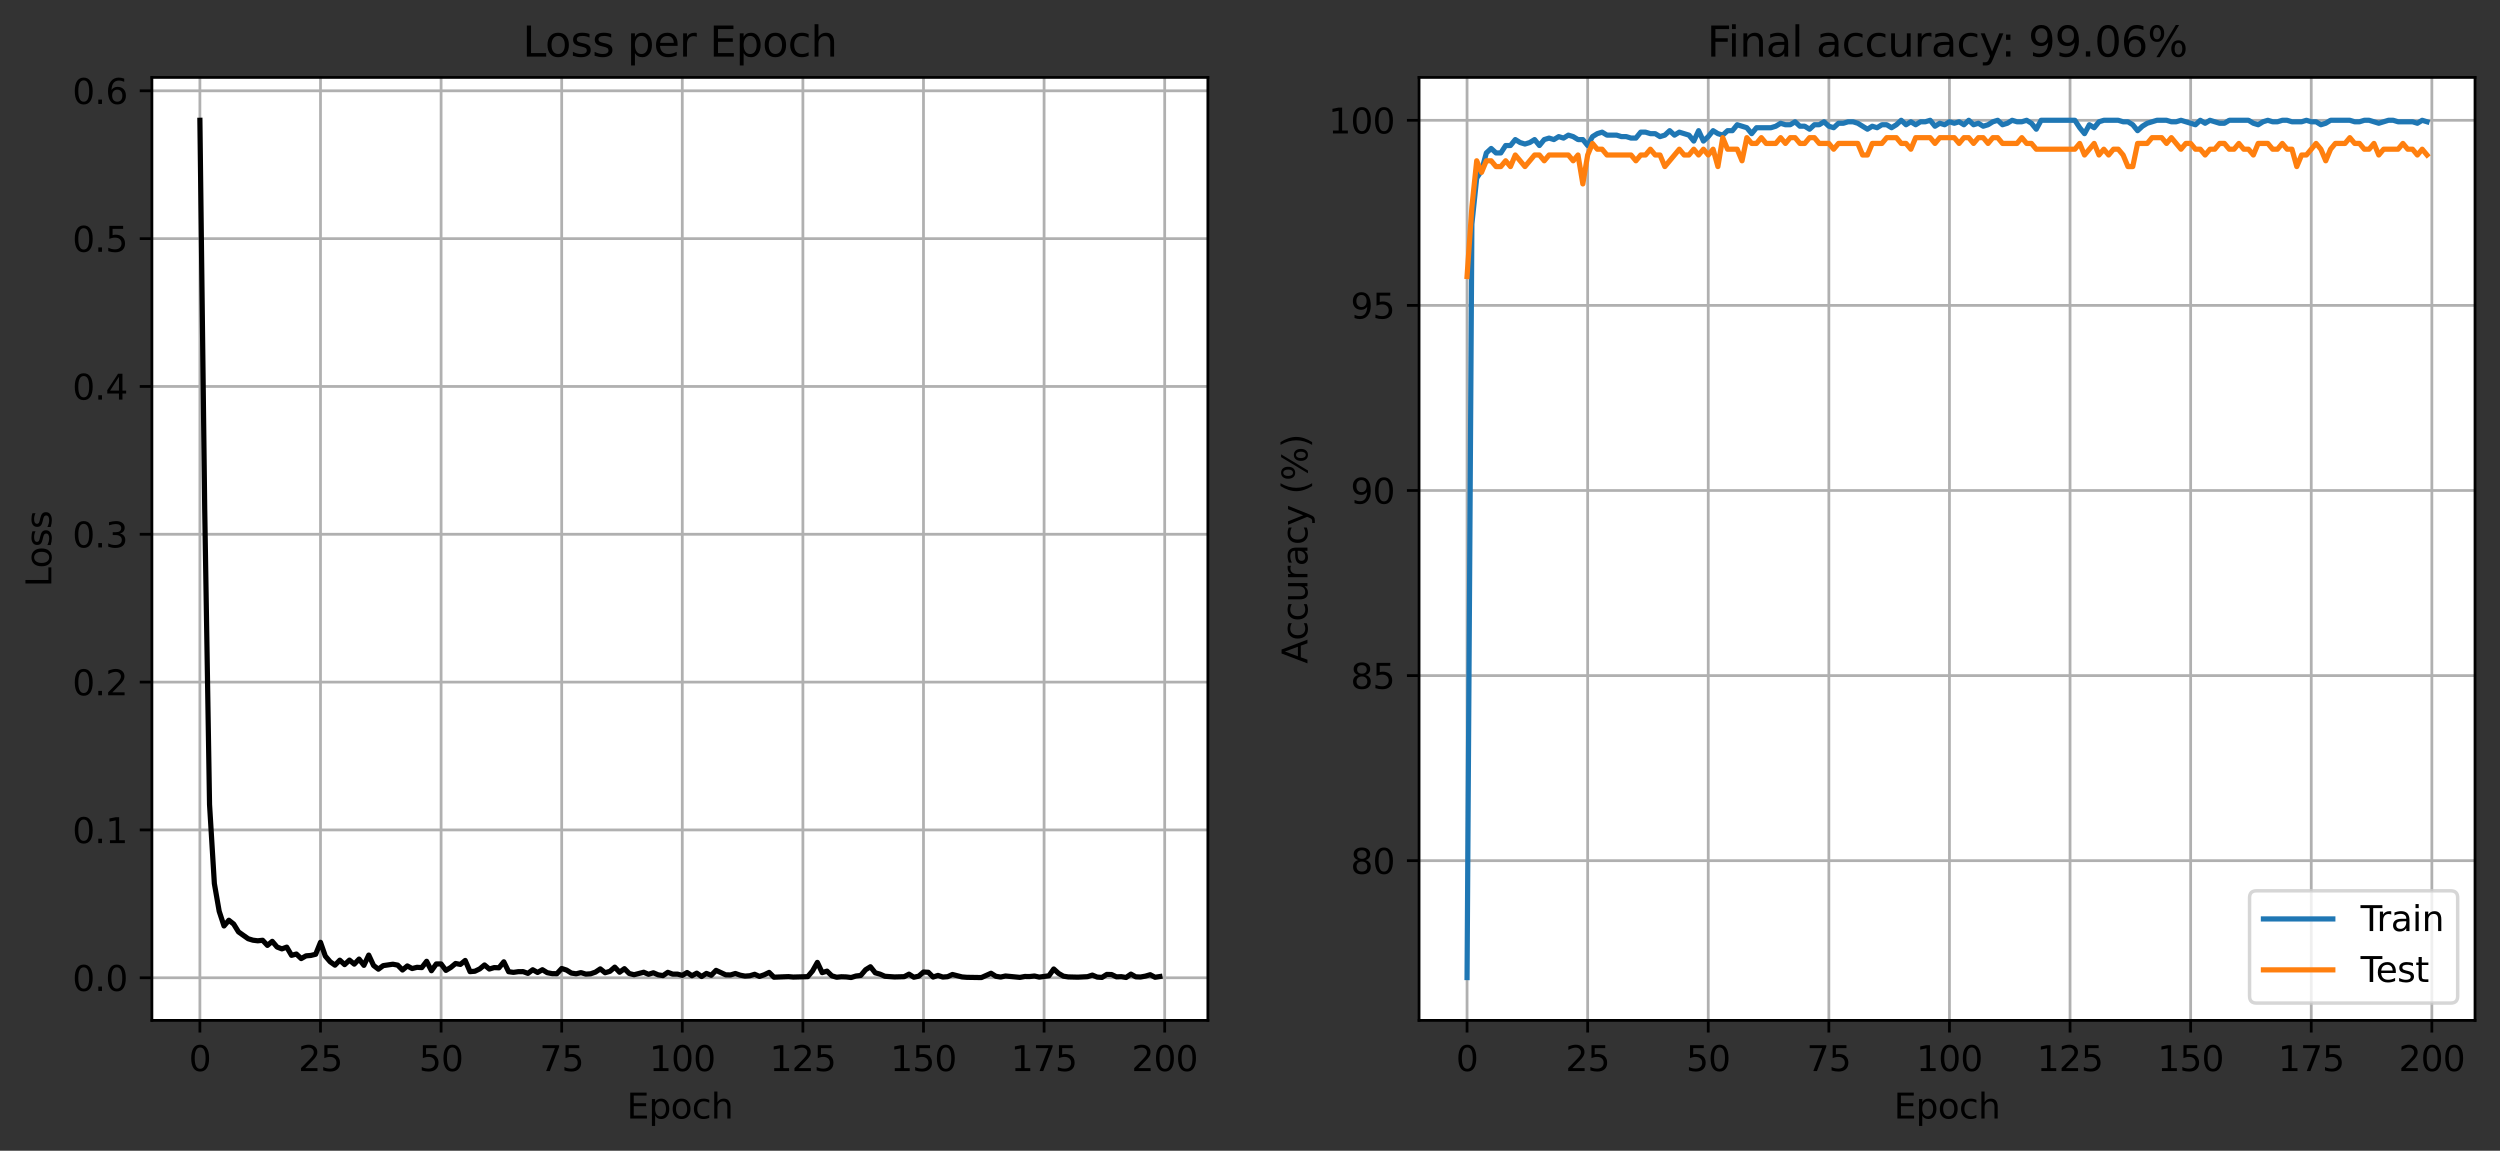 <?xml version="1.0" encoding="utf-8" standalone="no"?>
<!DOCTYPE svg PUBLIC "-//W3C//DTD SVG 1.1//EN"
  "http://www.w3.org/Graphics/SVG/1.1/DTD/svg11.dtd">
<svg xmlns:xlink="http://www.w3.org/1999/xlink" width="720.581pt" height="331.674pt" viewBox="0 0 720.581 331.674" xmlns="http://www.w3.org/2000/svg" version="1.1">
 <rect x="0" y="0" width="720.581" height="331.674" fill="#333333" stroke="none"/>
 <defs>
  <style type="text/css">*{stroke-linejoin: round; stroke-linecap: butt}</style>
 </defs>
 <g id="figure_1">
  <g id="patch_1">
   <path d="M 0 331.674 
L 720.581 331.674 
L 720.581 0 
L 0 0 
L 0 331.674 
z
" style="fill: none"/>
  </g>
  <g id="axes_1">
   <g id="patch_2">
    <path d="M 43.781 294.118 
L 348.145 294.118 
L 348.145 22.318 
L 43.781 22.318 
z
" style="fill: #ffffff"/>
   </g>
   <g id="matplotlib.axis_1">
    <g id="xtick_1">
     <g id="line2d_1">
      <path d="M 57.616 294.118 
L 57.616 22.318 
" clip-path="url(#pdaec853edb)" style="fill: none; stroke: #b0b0b0; stroke-width: 0.8; stroke-linecap: square"/>
     </g>
     <g id="line2d_2">
      <defs>
       <path id="m2522a72715" d="M 0 0 
L 0 3.5 
" style="stroke: #000000; stroke-width: 0.8"/>
      </defs>
      <g>
       <use xlink:href="#m2522a72715" x="57.616" y="294.118" style="stroke: #000000; stroke-width: 0.8"/>
      </g>
     </g>
     <g id="text_1">
      <!-- 0 -->
      <g transform="translate(54.435 308.717)scale(0.1 -0.1)">
       <defs>
        <path id="DejaVuSans-30" d="M 2034 4250 
Q 1547 4250 1301 3770 
Q 1056 3291 1056 2328 
Q 1056 1369 1301 889 
Q 1547 409 2034 409 
Q 2525 409 2770 889 
Q 3016 1369 3016 2328 
Q 3016 3291 2770 3770 
Q 2525 4250 2034 4250 
z
M 2034 4750 
Q 2819 4750 3233 4129 
Q 3647 3509 3647 2328 
Q 3647 1150 3233 529 
Q 2819 -91 2034 -91 
Q 1250 -91 836 529 
Q 422 1150 422 2328 
Q 422 3509 836 4129 
Q 1250 4750 2034 4750 
z
" transform="scale(0.016)"/>
       </defs>
       <use xlink:href="#DejaVuSans-30"/>
      </g>
     </g>
    </g>
    <g id="xtick_2">
     <g id="line2d_3">
      <path d="M 92.377 294.118 
L 92.377 22.318 
" clip-path="url(#pdaec853edb)" style="fill: none; stroke: #b0b0b0; stroke-width: 0.8; stroke-linecap: square"/>
     </g>
     <g id="line2d_4">
      <g>
       <use xlink:href="#m2522a72715" x="92.377" y="294.118" style="stroke: #000000; stroke-width: 0.8"/>
      </g>
     </g>
     <g id="text_2">
      <!-- 25 -->
      <g transform="translate(86.014 308.717)scale(0.1 -0.1)">
       <defs>
        <path id="DejaVuSans-32" d="M 1228 531 
L 3431 531 
L 3431 0 
L 469 0 
L 469 531 
Q 828 903 1448 1529 
Q 2069 2156 2228 2338 
Q 2531 2678 2651 2914 
Q 2772 3150 2772 3378 
Q 2772 3750 2511 3984 
Q 2250 4219 1831 4219 
Q 1534 4219 1204 4116 
Q 875 4013 500 3803 
L 500 4441 
Q 881 4594 1212 4672 
Q 1544 4750 1819 4750 
Q 2544 4750 2975 4387 
Q 3406 4025 3406 3419 
Q 3406 3131 3298 2873 
Q 3191 2616 2906 2266 
Q 2828 2175 2409 1742 
Q 1991 1309 1228 531 
z
" transform="scale(0.016)"/>
        <path id="DejaVuSans-35" d="M 691 4666 
L 3169 4666 
L 3169 4134 
L 1269 4134 
L 1269 2991 
Q 1406 3038 1543 3061 
Q 1681 3084 1819 3084 
Q 2600 3084 3056 2656 
Q 3513 2228 3513 1497 
Q 3513 744 3044 326 
Q 2575 -91 1722 -91 
Q 1428 -91 1123 -41 
Q 819 9 494 109 
L 494 744 
Q 775 591 1075 516 
Q 1375 441 1709 441 
Q 2250 441 2565 725 
Q 2881 1009 2881 1497 
Q 2881 1984 2565 2268 
Q 2250 2553 1709 2553 
Q 1456 2553 1204 2497 
Q 953 2441 691 2322 
L 691 4666 
z
" transform="scale(0.016)"/>
       </defs>
       <use xlink:href="#DejaVuSans-32"/>
       <use xlink:href="#DejaVuSans-35" x="63.623"/>
      </g>
     </g>
    </g>
    <g id="xtick_3">
     <g id="line2d_5">
      <path d="M 127.137 294.118 
L 127.137 22.318 
" clip-path="url(#pdaec853edb)" style="fill: none; stroke: #b0b0b0; stroke-width: 0.8; stroke-linecap: square"/>
     </g>
     <g id="line2d_6">
      <g>
       <use xlink:href="#m2522a72715" x="127.137" y="294.118" style="stroke: #000000; stroke-width: 0.8"/>
      </g>
     </g>
     <g id="text_3">
      <!-- 50 -->
      <g transform="translate(120.775 308.717)scale(0.1 -0.1)">
       <use xlink:href="#DejaVuSans-35"/>
       <use xlink:href="#DejaVuSans-30" x="63.623"/>
      </g>
     </g>
    </g>
    <g id="xtick_4">
     <g id="line2d_7">
      <path d="M 161.898 294.118 
L 161.898 22.318 
" clip-path="url(#pdaec853edb)" style="fill: none; stroke: #b0b0b0; stroke-width: 0.8; stroke-linecap: square"/>
     </g>
     <g id="line2d_8">
      <g>
       <use xlink:href="#m2522a72715" x="161.898" y="294.118" style="stroke: #000000; stroke-width: 0.8"/>
      </g>
     </g>
     <g id="text_4">
      <!-- 75 -->
      <g transform="translate(155.535 308.717)scale(0.1 -0.1)">
       <defs>
        <path id="DejaVuSans-37" d="M 525 4666 
L 3525 4666 
L 3525 4397 
L 1831 0 
L 1172 0 
L 2766 4134 
L 525 4134 
L 525 4666 
z
" transform="scale(0.016)"/>
       </defs>
       <use xlink:href="#DejaVuSans-37"/>
       <use xlink:href="#DejaVuSans-35" x="63.623"/>
      </g>
     </g>
    </g>
    <g id="xtick_5">
     <g id="line2d_9">
      <path d="M 196.658 294.118 
L 196.658 22.318 
" clip-path="url(#pdaec853edb)" style="fill: none; stroke: #b0b0b0; stroke-width: 0.8; stroke-linecap: square"/>
     </g>
     <g id="line2d_10">
      <g>
       <use xlink:href="#m2522a72715" x="196.658" y="294.118" style="stroke: #000000; stroke-width: 0.8"/>
      </g>
     </g>
     <g id="text_5">
      <!-- 100 -->
      <g transform="translate(187.115 308.717)scale(0.1 -0.1)">
       <defs>
        <path id="DejaVuSans-31" d="M 794 531 
L 1825 531 
L 1825 4091 
L 703 3866 
L 703 4441 
L 1819 4666 
L 2450 4666 
L 2450 531 
L 3481 531 
L 3481 0 
L 794 0 
L 794 531 
z
" transform="scale(0.016)"/>
       </defs>
       <use xlink:href="#DejaVuSans-31"/>
       <use xlink:href="#DejaVuSans-30" x="63.623"/>
       <use xlink:href="#DejaVuSans-30" x="127.246"/>
      </g>
     </g>
    </g>
    <g id="xtick_6">
     <g id="line2d_11">
      <path d="M 231.419 294.118 
L 231.419 22.318 
" clip-path="url(#pdaec853edb)" style="fill: none; stroke: #b0b0b0; stroke-width: 0.8; stroke-linecap: square"/>
     </g>
     <g id="line2d_12">
      <g>
       <use xlink:href="#m2522a72715" x="231.419" y="294.118" style="stroke: #000000; stroke-width: 0.8"/>
      </g>
     </g>
     <g id="text_6">
      <!-- 125 -->
      <g transform="translate(221.875 308.717)scale(0.1 -0.1)">
       <use xlink:href="#DejaVuSans-31"/>
       <use xlink:href="#DejaVuSans-32" x="63.623"/>
       <use xlink:href="#DejaVuSans-35" x="127.246"/>
      </g>
     </g>
    </g>
    <g id="xtick_7">
     <g id="line2d_13">
      <path d="M 266.179 294.118 
L 266.179 22.318 
" clip-path="url(#pdaec853edb)" style="fill: none; stroke: #b0b0b0; stroke-width: 0.8; stroke-linecap: square"/>
     </g>
     <g id="line2d_14">
      <g>
       <use xlink:href="#m2522a72715" x="266.179" y="294.118" style="stroke: #000000; stroke-width: 0.8"/>
      </g>
     </g>
     <g id="text_7">
      <!-- 150 -->
      <g transform="translate(256.636 308.717)scale(0.1 -0.1)">
       <use xlink:href="#DejaVuSans-31"/>
       <use xlink:href="#DejaVuSans-35" x="63.623"/>
       <use xlink:href="#DejaVuSans-30" x="127.246"/>
      </g>
     </g>
    </g>
    <g id="xtick_8">
     <g id="line2d_15">
      <path d="M 300.94 294.118 
L 300.94 22.318 
" clip-path="url(#pdaec853edb)" style="fill: none; stroke: #b0b0b0; stroke-width: 0.8; stroke-linecap: square"/>
     </g>
     <g id="line2d_16">
      <g>
       <use xlink:href="#m2522a72715" x="300.94" y="294.118" style="stroke: #000000; stroke-width: 0.8"/>
      </g>
     </g>
     <g id="text_8">
      <!-- 175 -->
      <g transform="translate(291.396 308.717)scale(0.1 -0.1)">
       <use xlink:href="#DejaVuSans-31"/>
       <use xlink:href="#DejaVuSans-37" x="63.623"/>
       <use xlink:href="#DejaVuSans-35" x="127.246"/>
      </g>
     </g>
    </g>
    <g id="xtick_9">
     <g id="line2d_17">
      <path d="M 335.701 294.118 
L 335.701 22.318 
" clip-path="url(#pdaec853edb)" style="fill: none; stroke: #b0b0b0; stroke-width: 0.8; stroke-linecap: square"/>
     </g>
     <g id="line2d_18">
      <g>
       <use xlink:href="#m2522a72715" x="335.701" y="294.118" style="stroke: #000000; stroke-width: 0.8"/>
      </g>
     </g>
     <g id="text_9">
      <!-- 200 -->
      <g transform="translate(326.157 308.717)scale(0.1 -0.1)">
       <use xlink:href="#DejaVuSans-32"/>
       <use xlink:href="#DejaVuSans-30" x="63.623"/>
       <use xlink:href="#DejaVuSans-30" x="127.246"/>
      </g>
     </g>
    </g>
    <g id="text_10">
     <!-- Epoch -->
     <g transform="translate(180.652 322.395)scale(0.1 -0.1)">
      <defs>
       <path id="DejaVuSans-45" d="M 628 4666 
L 3578 4666 
L 3578 4134 
L 1259 4134 
L 1259 2753 
L 3481 2753 
L 3481 2222 
L 1259 2222 
L 1259 531 
L 3634 531 
L 3634 0 
L 628 0 
L 628 4666 
z
" transform="scale(0.016)"/>
       <path id="DejaVuSans-70" d="M 1159 525 
L 1159 -1331 
L 581 -1331 
L 581 3500 
L 1159 3500 
L 1159 2969 
Q 1341 3281 1617 3432 
Q 1894 3584 2278 3584 
Q 2916 3584 3314 3078 
Q 3713 2572 3713 1747 
Q 3713 922 3314 415 
Q 2916 -91 2278 -91 
Q 1894 -91 1617 61 
Q 1341 213 1159 525 
z
M 3116 1747 
Q 3116 2381 2855 2742 
Q 2594 3103 2138 3103 
Q 1681 3103 1420 2742 
Q 1159 2381 1159 1747 
Q 1159 1113 1420 752 
Q 1681 391 2138 391 
Q 2594 391 2855 752 
Q 3116 1113 3116 1747 
z
" transform="scale(0.016)"/>
       <path id="DejaVuSans-6f" d="M 1959 3097 
Q 1497 3097 1228 2736 
Q 959 2375 959 1747 
Q 959 1119 1226 758 
Q 1494 397 1959 397 
Q 2419 397 2687 759 
Q 2956 1122 2956 1747 
Q 2956 2369 2687 2733 
Q 2419 3097 1959 3097 
z
M 1959 3584 
Q 2709 3584 3137 3096 
Q 3566 2609 3566 1747 
Q 3566 888 3137 398 
Q 2709 -91 1959 -91 
Q 1206 -91 779 398 
Q 353 888 353 1747 
Q 353 2609 779 3096 
Q 1206 3584 1959 3584 
z
" transform="scale(0.016)"/>
       <path id="DejaVuSans-63" d="M 3122 3366 
L 3122 2828 
Q 2878 2963 2633 3030 
Q 2388 3097 2138 3097 
Q 1578 3097 1268 2742 
Q 959 2388 959 1747 
Q 959 1106 1268 751 
Q 1578 397 2138 397 
Q 2388 397 2633 464 
Q 2878 531 3122 666 
L 3122 134 
Q 2881 22 2623 -34 
Q 2366 -91 2075 -91 
Q 1284 -91 818 406 
Q 353 903 353 1747 
Q 353 2603 823 3093 
Q 1294 3584 2113 3584 
Q 2378 3584 2631 3529 
Q 2884 3475 3122 3366 
z
" transform="scale(0.016)"/>
       <path id="DejaVuSans-68" d="M 3513 2113 
L 3513 0 
L 2938 0 
L 2938 2094 
Q 2938 2591 2744 2837 
Q 2550 3084 2163 3084 
Q 1697 3084 1428 2787 
Q 1159 2491 1159 1978 
L 1159 0 
L 581 0 
L 581 4863 
L 1159 4863 
L 1159 2956 
Q 1366 3272 1645 3428 
Q 1925 3584 2291 3584 
Q 2894 3584 3203 3211 
Q 3513 2838 3513 2113 
z
" transform="scale(0.016)"/>
      </defs>
      <use xlink:href="#DejaVuSans-45"/>
      <use xlink:href="#DejaVuSans-70" x="63.184"/>
      <use xlink:href="#DejaVuSans-6f" x="126.66"/>
      <use xlink:href="#DejaVuSans-63" x="187.842"/>
      <use xlink:href="#DejaVuSans-68" x="242.822"/>
     </g>
    </g>
   </g>
   <g id="matplotlib.axis_2">
    <g id="ytick_1">
     <g id="line2d_19">
      <path d="M 43.781 281.823 
L 348.145 281.823 
" clip-path="url(#pdaec853edb)" style="fill: none; stroke: #b0b0b0; stroke-width: 0.8; stroke-linecap: square"/>
     </g>
     <g id="line2d_20">
      <defs>
       <path id="ma948bdf46e" d="M 0 0 
L -3.5 0 
" style="stroke: #000000; stroke-width: 0.8"/>
      </defs>
      <g>
       <use xlink:href="#ma948bdf46e" x="43.781" y="281.823" style="stroke: #000000; stroke-width: 0.8"/>
      </g>
     </g>
     <g id="text_11">
      <!-- 0.0 -->
      <g transform="translate(20.878 285.622)scale(0.1 -0.1)">
       <defs>
        <path id="DejaVuSans-2e" d="M 684 794 
L 1344 794 
L 1344 0 
L 684 0 
L 684 794 
z
" transform="scale(0.016)"/>
       </defs>
       <use xlink:href="#DejaVuSans-30"/>
       <use xlink:href="#DejaVuSans-2e" x="63.623"/>
       <use xlink:href="#DejaVuSans-30" x="95.41"/>
      </g>
     </g>
    </g>
    <g id="ytick_2">
     <g id="line2d_21">
      <path d="M 43.781 239.214 
L 348.145 239.214 
" clip-path="url(#pdaec853edb)" style="fill: none; stroke: #b0b0b0; stroke-width: 0.8; stroke-linecap: square"/>
     </g>
     <g id="line2d_22">
      <g>
       <use xlink:href="#ma948bdf46e" x="43.781" y="239.214" style="stroke: #000000; stroke-width: 0.8"/>
      </g>
     </g>
     <g id="text_12">
      <!-- 0.1 -->
      <g transform="translate(20.878 243.013)scale(0.1 -0.1)">
       <use xlink:href="#DejaVuSans-30"/>
       <use xlink:href="#DejaVuSans-2e" x="63.623"/>
       <use xlink:href="#DejaVuSans-31" x="95.41"/>
      </g>
     </g>
    </g>
    <g id="ytick_3">
     <g id="line2d_23">
      <path d="M 43.781 196.605 
L 348.145 196.605 
" clip-path="url(#pdaec853edb)" style="fill: none; stroke: #b0b0b0; stroke-width: 0.8; stroke-linecap: square"/>
     </g>
     <g id="line2d_24">
      <g>
       <use xlink:href="#ma948bdf46e" x="43.781" y="196.605" style="stroke: #000000; stroke-width: 0.8"/>
      </g>
     </g>
     <g id="text_13">
      <!-- 0.2 -->
      <g transform="translate(20.878 200.404)scale(0.1 -0.1)">
       <use xlink:href="#DejaVuSans-30"/>
       <use xlink:href="#DejaVuSans-2e" x="63.623"/>
       <use xlink:href="#DejaVuSans-32" x="95.41"/>
      </g>
     </g>
    </g>
    <g id="ytick_4">
     <g id="line2d_25">
      <path d="M 43.781 153.996 
L 348.145 153.996 
" clip-path="url(#pdaec853edb)" style="fill: none; stroke: #b0b0b0; stroke-width: 0.8; stroke-linecap: square"/>
     </g>
     <g id="line2d_26">
      <g>
       <use xlink:href="#ma948bdf46e" x="43.781" y="153.996" style="stroke: #000000; stroke-width: 0.8"/>
      </g>
     </g>
     <g id="text_14">
      <!-- 0.3 -->
      <g transform="translate(20.878 157.795)scale(0.1 -0.1)">
       <defs>
        <path id="DejaVuSans-33" d="M 2597 2516 
Q 3050 2419 3304 2112 
Q 3559 1806 3559 1356 
Q 3559 666 3084 287 
Q 2609 -91 1734 -91 
Q 1441 -91 1130 -33 
Q 819 25 488 141 
L 488 750 
Q 750 597 1062 519 
Q 1375 441 1716 441 
Q 2309 441 2620 675 
Q 2931 909 2931 1356 
Q 2931 1769 2642 2001 
Q 2353 2234 1838 2234 
L 1294 2234 
L 1294 2753 
L 1863 2753 
Q 2328 2753 2575 2939 
Q 2822 3125 2822 3475 
Q 2822 3834 2567 4026 
Q 2313 4219 1838 4219 
Q 1578 4219 1281 4162 
Q 984 4106 628 3988 
L 628 4550 
Q 988 4650 1302 4700 
Q 1616 4750 1894 4750 
Q 2613 4750 3031 4423 
Q 3450 4097 3450 3541 
Q 3450 3153 3228 2886 
Q 3006 2619 2597 2516 
z
" transform="scale(0.016)"/>
       </defs>
       <use xlink:href="#DejaVuSans-30"/>
       <use xlink:href="#DejaVuSans-2e" x="63.623"/>
       <use xlink:href="#DejaVuSans-33" x="95.41"/>
      </g>
     </g>
    </g>
    <g id="ytick_5">
     <g id="line2d_27">
      <path d="M 43.781 111.387 
L 348.145 111.387 
" clip-path="url(#pdaec853edb)" style="fill: none; stroke: #b0b0b0; stroke-width: 0.8; stroke-linecap: square"/>
     </g>
     <g id="line2d_28">
      <g>
       <use xlink:href="#ma948bdf46e" x="43.781" y="111.387" style="stroke: #000000; stroke-width: 0.8"/>
      </g>
     </g>
     <g id="text_15">
      <!-- 0.4 -->
      <g transform="translate(20.878 115.186)scale(0.1 -0.1)">
       <defs>
        <path id="DejaVuSans-34" d="M 2419 4116 
L 825 1625 
L 2419 1625 
L 2419 4116 
z
M 2253 4666 
L 3047 4666 
L 3047 1625 
L 3713 1625 
L 3713 1100 
L 3047 1100 
L 3047 0 
L 2419 0 
L 2419 1100 
L 313 1100 
L 313 1709 
L 2253 4666 
z
" transform="scale(0.016)"/>
       </defs>
       <use xlink:href="#DejaVuSans-30"/>
       <use xlink:href="#DejaVuSans-2e" x="63.623"/>
       <use xlink:href="#DejaVuSans-34" x="95.41"/>
      </g>
     </g>
    </g>
    <g id="ytick_6">
     <g id="line2d_29">
      <path d="M 43.781 68.778 
L 348.145 68.778 
" clip-path="url(#pdaec853edb)" style="fill: none; stroke: #b0b0b0; stroke-width: 0.8; stroke-linecap: square"/>
     </g>
     <g id="line2d_30">
      <g>
       <use xlink:href="#ma948bdf46e" x="43.781" y="68.778" style="stroke: #000000; stroke-width: 0.8"/>
      </g>
     </g>
     <g id="text_16">
      <!-- 0.5 -->
      <g transform="translate(20.878 72.577)scale(0.1 -0.1)">
       <use xlink:href="#DejaVuSans-30"/>
       <use xlink:href="#DejaVuSans-2e" x="63.623"/>
       <use xlink:href="#DejaVuSans-35" x="95.41"/>
      </g>
     </g>
    </g>
    <g id="ytick_7">
     <g id="line2d_31">
      <path d="M 43.781 26.169 
L 348.145 26.169 
" clip-path="url(#pdaec853edb)" style="fill: none; stroke: #b0b0b0; stroke-width: 0.8; stroke-linecap: square"/>
     </g>
     <g id="line2d_32">
      <g>
       <use xlink:href="#ma948bdf46e" x="43.781" y="26.169" style="stroke: #000000; stroke-width: 0.8"/>
      </g>
     </g>
     <g id="text_17">
      <!-- 0.6 -->
      <g transform="translate(20.878 29.968)scale(0.1 -0.1)">
       <defs>
        <path id="DejaVuSans-36" d="M 2113 2584 
Q 1688 2584 1439 2293 
Q 1191 2003 1191 1497 
Q 1191 994 1439 701 
Q 1688 409 2113 409 
Q 2538 409 2786 701 
Q 3034 994 3034 1497 
Q 3034 2003 2786 2293 
Q 2538 2584 2113 2584 
z
M 3366 4563 
L 3366 3988 
Q 3128 4100 2886 4159 
Q 2644 4219 2406 4219 
Q 1781 4219 1451 3797 
Q 1122 3375 1075 2522 
Q 1259 2794 1537 2939 
Q 1816 3084 2150 3084 
Q 2853 3084 3261 2657 
Q 3669 2231 3669 1497 
Q 3669 778 3244 343 
Q 2819 -91 2113 -91 
Q 1303 -91 875 529 
Q 447 1150 447 2328 
Q 447 3434 972 4092 
Q 1497 4750 2381 4750 
Q 2619 4750 2861 4703 
Q 3103 4656 3366 4563 
z
" transform="scale(0.016)"/>
       </defs>
       <use xlink:href="#DejaVuSans-30"/>
       <use xlink:href="#DejaVuSans-2e" x="63.623"/>
       <use xlink:href="#DejaVuSans-36" x="95.41"/>
      </g>
     </g>
    </g>
    <g id="text_18">
     <!-- Loss -->
     <g transform="translate(14.798 169.185)rotate(-90)scale(0.1 -0.1)">
      <defs>
       <path id="DejaVuSans-4c" d="M 628 4666 
L 1259 4666 
L 1259 531 
L 3531 531 
L 3531 0 
L 628 0 
L 628 4666 
z
" transform="scale(0.016)"/>
       <path id="DejaVuSans-73" d="M 2834 3397 
L 2834 2853 
Q 2591 2978 2328 3040 
Q 2066 3103 1784 3103 
Q 1356 3103 1142 2972 
Q 928 2841 928 2578 
Q 928 2378 1081 2264 
Q 1234 2150 1697 2047 
L 1894 2003 
Q 2506 1872 2764 1633 
Q 3022 1394 3022 966 
Q 3022 478 2636 193 
Q 2250 -91 1575 -91 
Q 1294 -91 989 -36 
Q 684 19 347 128 
L 347 722 
Q 666 556 975 473 
Q 1284 391 1588 391 
Q 1994 391 2212 530 
Q 2431 669 2431 922 
Q 2431 1156 2273 1281 
Q 2116 1406 1581 1522 
L 1381 1569 
Q 847 1681 609 1914 
Q 372 2147 372 2553 
Q 372 3047 722 3315 
Q 1072 3584 1716 3584 
Q 2034 3584 2315 3537 
Q 2597 3491 2834 3397 
z
" transform="scale(0.016)"/>
      </defs>
      <use xlink:href="#DejaVuSans-4c"/>
      <use xlink:href="#DejaVuSans-6f" x="53.963"/>
      <use xlink:href="#DejaVuSans-73" x="115.145"/>
      <use xlink:href="#DejaVuSans-73" x="167.244"/>
     </g>
    </g>
   </g>
   <g id="line2d_33">
    <path d="M 57.616 34.673 
L 59.006 146.748 
L 60.397 231.903 
L 61.787 254.671 
L 63.178 262.663 
L 64.568 266.889 
L 65.959 265.244 
L 67.349 266.338 
L 68.739 268.602 
L 71.52 270.568 
L 72.911 270.997 
L 74.301 271.169 
L 75.691 271.014 
L 77.082 272.49 
L 78.472 271.329 
L 79.863 272.967 
L 81.253 273.497 
L 82.644 272.997 
L 84.034 275.358 
L 85.424 274.985 
L 86.815 276.292 
L 88.205 275.507 
L 89.596 275.389 
L 90.986 275.052 
L 92.377 271.608 
L 93.767 275.582 
L 95.157 277.21 
L 96.548 278.192 
L 97.938 276.756 
L 99.329 278.029 
L 100.719 276.735 
L 102.11 277.892 
L 103.5 276.437 
L 104.89 278.242 
L 106.281 275.288 
L 107.671 278.278 
L 109.062 279.348 
L 110.452 278.323 
L 113.233 277.919 
L 114.623 278.178 
L 116.014 279.587 
L 117.404 278.418 
L 118.795 279.163 
L 120.185 278.812 
L 121.575 278.888 
L 122.966 277.079 
L 124.356 279.795 
L 125.747 277.845 
L 127.137 277.844 
L 128.528 279.692 
L 129.918 278.859 
L 131.308 277.708 
L 132.699 277.978 
L 134.089 276.839 
L 135.48 280.059 
L 136.87 279.945 
L 138.261 279.275 
L 139.651 278.136 
L 141.041 279.31 
L 142.432 278.89 
L 143.822 278.947 
L 145.213 277.229 
L 146.603 280.077 
L 147.993 280.269 
L 149.384 280.068 
L 150.774 280.054 
L 152.165 280.558 
L 153.555 279.515 
L 154.946 280.292 
L 156.336 279.505 
L 157.726 280.361 
L 159.117 280.633 
L 160.507 280.659 
L 161.898 279.153 
L 163.288 279.607 
L 164.679 280.471 
L 166.069 280.68 
L 167.459 280.339 
L 168.85 280.77 
L 170.24 280.683 
L 171.631 280.192 
L 173.021 279.265 
L 174.412 280.373 
L 175.802 279.965 
L 177.192 278.766 
L 178.583 280.23 
L 179.973 279.204 
L 181.364 280.597 
L 182.754 280.949 
L 185.535 280.234 
L 186.925 280.826 
L 188.316 280.384 
L 189.706 280.986 
L 191.097 281.199 
L 192.487 280.258 
L 193.877 280.771 
L 195.268 280.773 
L 196.658 281.128 
L 198.049 280.316 
L 199.439 281.237 
L 200.83 280.496 
L 202.22 281.462 
L 203.61 280.568 
L 205.001 281.107 
L 206.391 279.694 
L 209.172 280.979 
L 210.563 281.01 
L 211.953 280.592 
L 213.343 281.076 
L 214.734 281.344 
L 216.124 281.245 
L 217.515 280.819 
L 218.905 281.436 
L 220.295 280.955 
L 221.686 280.281 
L 223.076 281.66 
L 227.248 281.493 
L 228.638 281.621 
L 232.809 281.501 
L 234.2 279.864 
L 235.59 277.397 
L 236.981 280.344 
L 238.371 279.912 
L 239.761 281.264 
L 241.152 281.669 
L 242.542 281.532 
L 243.933 281.581 
L 245.323 281.754 
L 246.714 281.319 
L 248.104 281.148 
L 249.494 279.51 
L 250.885 278.651 
L 252.275 280.396 
L 253.666 280.784 
L 255.056 281.395 
L 257.837 281.584 
L 260.618 281.51 
L 262.008 280.785 
L 263.399 281.669 
L 264.789 281.37 
L 266.179 280.17 
L 267.57 280.246 
L 268.96 281.619 
L 270.351 281.143 
L 271.741 281.617 
L 273.132 281.512 
L 274.522 280.88 
L 277.303 281.585 
L 278.693 281.697 
L 282.865 281.764 
L 285.645 280.526 
L 287.036 281.4 
L 288.426 281.62 
L 289.817 281.312 
L 293.988 281.713 
L 295.378 281.454 
L 296.769 281.471 
L 298.159 281.318 
L 299.55 281.636 
L 302.33 281.248 
L 303.721 279.299 
L 305.111 280.564 
L 306.502 281.368 
L 307.892 281.577 
L 310.673 281.649 
L 313.454 281.509 
L 314.844 281.053 
L 316.235 281.625 
L 317.625 281.724 
L 319.016 280.86 
L 320.406 280.897 
L 321.796 281.561 
L 323.187 281.509 
L 324.577 281.741 
L 325.968 280.776 
L 327.358 281.553 
L 328.748 281.606 
L 330.139 281.351 
L 331.529 280.942 
L 332.92 281.681 
L 334.31 281.467 
L 334.31 281.467 
" clip-path="url(#pdaec853edb)" style="fill: none; stroke: #000000; stroke-width: 1.5; stroke-linecap: square"/>
   </g>
   <g id="patch_3">
    <path d="M 43.781 294.118 
L 43.781 22.318 
" style="fill: none; stroke: #000000; stroke-width: 0.8; stroke-linejoin: miter; stroke-linecap: square"/>
   </g>
   <g id="patch_4">
    <path d="M 348.145 294.118 
L 348.145 22.318 
" style="fill: none; stroke: #000000; stroke-width: 0.8; stroke-linejoin: miter; stroke-linecap: square"/>
   </g>
   <g id="patch_5">
    <path d="M 43.781 294.118 
L 348.145 294.118 
" style="fill: none; stroke: #000000; stroke-width: 0.8; stroke-linejoin: miter; stroke-linecap: square"/>
   </g>
   <g id="patch_6">
    <path d="M 43.781 22.318 
L 348.145 22.318 
" style="fill: none; stroke: #000000; stroke-width: 0.8; stroke-linejoin: miter; stroke-linecap: square"/>
   </g>
   <g id="text_19">
    <!-- Loss per Epoch -->
    <g transform="translate(150.648 16.318)scale(0.12 -0.12)">
     <defs>
      <path id="DejaVuSans-20" transform="scale(0.016)"/>
      <path id="DejaVuSans-65" d="M 3597 1894 
L 3597 1613 
L 953 1613 
Q 991 1019 1311 708 
Q 1631 397 2203 397 
Q 2534 397 2845 478 
Q 3156 559 3463 722 
L 3463 178 
Q 3153 47 2828 -22 
Q 2503 -91 2169 -91 
Q 1331 -91 842 396 
Q 353 884 353 1716 
Q 353 2575 817 3079 
Q 1281 3584 2069 3584 
Q 2775 3584 3186 3129 
Q 3597 2675 3597 1894 
z
M 3022 2063 
Q 3016 2534 2758 2815 
Q 2500 3097 2075 3097 
Q 1594 3097 1305 2825 
Q 1016 2553 972 2059 
L 3022 2063 
z
" transform="scale(0.016)"/>
      <path id="DejaVuSans-72" d="M 2631 2963 
Q 2534 3019 2420 3045 
Q 2306 3072 2169 3072 
Q 1681 3072 1420 2755 
Q 1159 2438 1159 1844 
L 1159 0 
L 581 0 
L 581 3500 
L 1159 3500 
L 1159 2956 
Q 1341 3275 1631 3429 
Q 1922 3584 2338 3584 
Q 2397 3584 2469 3576 
Q 2541 3569 2628 3553 
L 2631 2963 
z
" transform="scale(0.016)"/>
     </defs>
     <use xlink:href="#DejaVuSans-4c"/>
     <use xlink:href="#DejaVuSans-6f" x="53.963"/>
     <use xlink:href="#DejaVuSans-73" x="115.145"/>
     <use xlink:href="#DejaVuSans-73" x="167.244"/>
     <use xlink:href="#DejaVuSans-20" x="219.344"/>
     <use xlink:href="#DejaVuSans-70" x="251.131"/>
     <use xlink:href="#DejaVuSans-65" x="314.607"/>
     <use xlink:href="#DejaVuSans-72" x="376.131"/>
     <use xlink:href="#DejaVuSans-20" x="417.244"/>
     <use xlink:href="#DejaVuSans-45" x="449.031"/>
     <use xlink:href="#DejaVuSans-70" x="512.215"/>
     <use xlink:href="#DejaVuSans-6f" x="575.691"/>
     <use xlink:href="#DejaVuSans-63" x="636.873"/>
     <use xlink:href="#DejaVuSans-68" x="691.854"/>
    </g>
   </g>
  </g>
  <g id="axes_2">
   <g id="patch_7">
    <path d="M 409.018 294.118 
L 713.381 294.118 
L 713.381 22.318 
L 409.018 22.318 
z
" style="fill: #ffffff"/>
   </g>
   <g id="matplotlib.axis_3">
    <g id="xtick_10">
     <g id="line2d_34">
      <path d="M 422.852 294.118 
L 422.852 22.318 
" clip-path="url(#peda7e77090)" style="fill: none; stroke: #b0b0b0; stroke-width: 0.8; stroke-linecap: square"/>
     </g>
     <g id="line2d_35">
      <g>
       <use xlink:href="#m2522a72715" x="422.852" y="294.118" style="stroke: #000000; stroke-width: 0.8"/>
      </g>
     </g>
     <g id="text_20">
      <!-- 0 -->
      <g transform="translate(419.671 308.717)scale(0.1 -0.1)">
       <use xlink:href="#DejaVuSans-30"/>
      </g>
     </g>
    </g>
    <g id="xtick_11">
     <g id="line2d_36">
      <path d="M 457.613 294.118 
L 457.613 22.318 
" clip-path="url(#peda7e77090)" style="fill: none; stroke: #b0b0b0; stroke-width: 0.8; stroke-linecap: square"/>
     </g>
     <g id="line2d_37">
      <g>
       <use xlink:href="#m2522a72715" x="457.613" y="294.118" style="stroke: #000000; stroke-width: 0.8"/>
      </g>
     </g>
     <g id="text_21">
      <!-- 25 -->
      <g transform="translate(451.25 308.717)scale(0.1 -0.1)">
       <use xlink:href="#DejaVuSans-32"/>
       <use xlink:href="#DejaVuSans-35" x="63.623"/>
      </g>
     </g>
    </g>
    <g id="xtick_12">
     <g id="line2d_38">
      <path d="M 492.373 294.118 
L 492.373 22.318 
" clip-path="url(#peda7e77090)" style="fill: none; stroke: #b0b0b0; stroke-width: 0.8; stroke-linecap: square"/>
     </g>
     <g id="line2d_39">
      <g>
       <use xlink:href="#m2522a72715" x="492.373" y="294.118" style="stroke: #000000; stroke-width: 0.8"/>
      </g>
     </g>
     <g id="text_22">
      <!-- 50 -->
      <g transform="translate(486.011 308.717)scale(0.1 -0.1)">
       <use xlink:href="#DejaVuSans-35"/>
       <use xlink:href="#DejaVuSans-30" x="63.623"/>
      </g>
     </g>
    </g>
    <g id="xtick_13">
     <g id="line2d_40">
      <path d="M 527.134 294.118 
L 527.134 22.318 
" clip-path="url(#peda7e77090)" style="fill: none; stroke: #b0b0b0; stroke-width: 0.8; stroke-linecap: square"/>
     </g>
     <g id="line2d_41">
      <g>
       <use xlink:href="#m2522a72715" x="527.134" y="294.118" style="stroke: #000000; stroke-width: 0.8"/>
      </g>
     </g>
     <g id="text_23">
      <!-- 75 -->
      <g transform="translate(520.772 308.717)scale(0.1 -0.1)">
       <use xlink:href="#DejaVuSans-37"/>
       <use xlink:href="#DejaVuSans-35" x="63.623"/>
      </g>
     </g>
    </g>
    <g id="xtick_14">
     <g id="line2d_42">
      <path d="M 561.895 294.118 
L 561.895 22.318 
" clip-path="url(#peda7e77090)" style="fill: none; stroke: #b0b0b0; stroke-width: 0.8; stroke-linecap: square"/>
     </g>
     <g id="line2d_43">
      <g>
       <use xlink:href="#m2522a72715" x="561.895" y="294.118" style="stroke: #000000; stroke-width: 0.8"/>
      </g>
     </g>
     <g id="text_24">
      <!-- 100 -->
      <g transform="translate(552.351 308.717)scale(0.1 -0.1)">
       <use xlink:href="#DejaVuSans-31"/>
       <use xlink:href="#DejaVuSans-30" x="63.623"/>
       <use xlink:href="#DejaVuSans-30" x="127.246"/>
      </g>
     </g>
    </g>
    <g id="xtick_15">
     <g id="line2d_44">
      <path d="M 596.655 294.118 
L 596.655 22.318 
" clip-path="url(#peda7e77090)" style="fill: none; stroke: #b0b0b0; stroke-width: 0.8; stroke-linecap: square"/>
     </g>
     <g id="line2d_45">
      <g>
       <use xlink:href="#m2522a72715" x="596.655" y="294.118" style="stroke: #000000; stroke-width: 0.8"/>
      </g>
     </g>
     <g id="text_25">
      <!-- 125 -->
      <g transform="translate(587.111 308.717)scale(0.1 -0.1)">
       <use xlink:href="#DejaVuSans-31"/>
       <use xlink:href="#DejaVuSans-32" x="63.623"/>
       <use xlink:href="#DejaVuSans-35" x="127.246"/>
      </g>
     </g>
    </g>
    <g id="xtick_16">
     <g id="line2d_46">
      <path d="M 631.416 294.118 
L 631.416 22.318 
" clip-path="url(#peda7e77090)" style="fill: none; stroke: #b0b0b0; stroke-width: 0.8; stroke-linecap: square"/>
     </g>
     <g id="line2d_47">
      <g>
       <use xlink:href="#m2522a72715" x="631.416" y="294.118" style="stroke: #000000; stroke-width: 0.8"/>
      </g>
     </g>
     <g id="text_26">
      <!-- 150 -->
      <g transform="translate(621.872 308.717)scale(0.1 -0.1)">
       <use xlink:href="#DejaVuSans-31"/>
       <use xlink:href="#DejaVuSans-35" x="63.623"/>
       <use xlink:href="#DejaVuSans-30" x="127.246"/>
      </g>
     </g>
    </g>
    <g id="xtick_17">
     <g id="line2d_48">
      <path d="M 666.176 294.118 
L 666.176 22.318 
" clip-path="url(#peda7e77090)" style="fill: none; stroke: #b0b0b0; stroke-width: 0.8; stroke-linecap: square"/>
     </g>
     <g id="line2d_49">
      <g>
       <use xlink:href="#m2522a72715" x="666.176" y="294.118" style="stroke: #000000; stroke-width: 0.8"/>
      </g>
     </g>
     <g id="text_27">
      <!-- 175 -->
      <g transform="translate(656.633 308.717)scale(0.1 -0.1)">
       <use xlink:href="#DejaVuSans-31"/>
       <use xlink:href="#DejaVuSans-37" x="63.623"/>
       <use xlink:href="#DejaVuSans-35" x="127.246"/>
      </g>
     </g>
    </g>
    <g id="xtick_18">
     <g id="line2d_50">
      <path d="M 700.937 294.118 
L 700.937 22.318 
" clip-path="url(#peda7e77090)" style="fill: none; stroke: #b0b0b0; stroke-width: 0.8; stroke-linecap: square"/>
     </g>
     <g id="line2d_51">
      <g>
       <use xlink:href="#m2522a72715" x="700.937" y="294.118" style="stroke: #000000; stroke-width: 0.8"/>
      </g>
     </g>
     <g id="text_28">
      <!-- 200 -->
      <g transform="translate(691.393 308.717)scale(0.1 -0.1)">
       <use xlink:href="#DejaVuSans-32"/>
       <use xlink:href="#DejaVuSans-30" x="63.623"/>
       <use xlink:href="#DejaVuSans-30" x="127.246"/>
      </g>
     </g>
    </g>
    <g id="text_29">
     <!-- Epoch -->
     <g transform="translate(545.888 322.395)scale(0.1 -0.1)">
      <use xlink:href="#DejaVuSans-45"/>
      <use xlink:href="#DejaVuSans-70" x="63.184"/>
      <use xlink:href="#DejaVuSans-6f" x="126.66"/>
      <use xlink:href="#DejaVuSans-63" x="187.842"/>
      <use xlink:href="#DejaVuSans-68" x="242.822"/>
     </g>
    </g>
   </g>
   <g id="matplotlib.axis_4">
    <g id="ytick_8">
     <g id="line2d_52">
      <path d="M 409.018 248.077 
L 713.381 248.077 
" clip-path="url(#peda7e77090)" style="fill: none; stroke: #b0b0b0; stroke-width: 0.8; stroke-linecap: square"/>
     </g>
     <g id="line2d_53">
      <g>
       <use xlink:href="#ma948bdf46e" x="409.018" y="248.077" style="stroke: #000000; stroke-width: 0.8"/>
      </g>
     </g>
     <g id="text_30">
      <!-- 80 -->
      <g transform="translate(389.293 251.876)scale(0.1 -0.1)">
       <defs>
        <path id="DejaVuSans-38" d="M 2034 2216 
Q 1584 2216 1326 1975 
Q 1069 1734 1069 1313 
Q 1069 891 1326 650 
Q 1584 409 2034 409 
Q 2484 409 2743 651 
Q 3003 894 3003 1313 
Q 3003 1734 2745 1975 
Q 2488 2216 2034 2216 
z
M 1403 2484 
Q 997 2584 770 2862 
Q 544 3141 544 3541 
Q 544 4100 942 4425 
Q 1341 4750 2034 4750 
Q 2731 4750 3128 4425 
Q 3525 4100 3525 3541 
Q 3525 3141 3298 2862 
Q 3072 2584 2669 2484 
Q 3125 2378 3379 2068 
Q 3634 1759 3634 1313 
Q 3634 634 3220 271 
Q 2806 -91 2034 -91 
Q 1263 -91 848 271 
Q 434 634 434 1313 
Q 434 1759 690 2068 
Q 947 2378 1403 2484 
z
M 1172 3481 
Q 1172 3119 1398 2916 
Q 1625 2713 2034 2713 
Q 2441 2713 2670 2916 
Q 2900 3119 2900 3481 
Q 2900 3844 2670 4047 
Q 2441 4250 2034 4250 
Q 1625 4250 1398 4047 
Q 1172 3844 1172 3481 
z
" transform="scale(0.016)"/>
       </defs>
       <use xlink:href="#DejaVuSans-38"/>
       <use xlink:href="#DejaVuSans-30" x="63.623"/>
      </g>
     </g>
    </g>
    <g id="ytick_9">
     <g id="line2d_54">
      <path d="M 409.018 194.726 
L 713.381 194.726 
" clip-path="url(#peda7e77090)" style="fill: none; stroke: #b0b0b0; stroke-width: 0.8; stroke-linecap: square"/>
     </g>
     <g id="line2d_55">
      <g>
       <use xlink:href="#ma948bdf46e" x="409.018" y="194.726" style="stroke: #000000; stroke-width: 0.8"/>
      </g>
     </g>
     <g id="text_31">
      <!-- 85 -->
      <g transform="translate(389.293 198.525)scale(0.1 -0.1)">
       <use xlink:href="#DejaVuSans-38"/>
       <use xlink:href="#DejaVuSans-35" x="63.623"/>
      </g>
     </g>
    </g>
    <g id="ytick_10">
     <g id="line2d_56">
      <path d="M 409.018 141.375 
L 713.381 141.375 
" clip-path="url(#peda7e77090)" style="fill: none; stroke: #b0b0b0; stroke-width: 0.8; stroke-linecap: square"/>
     </g>
     <g id="line2d_57">
      <g>
       <use xlink:href="#ma948bdf46e" x="409.018" y="141.375" style="stroke: #000000; stroke-width: 0.8"/>
      </g>
     </g>
     <g id="text_32">
      <!-- 90 -->
      <g transform="translate(389.293 145.174)scale(0.1 -0.1)">
       <defs>
        <path id="DejaVuSans-39" d="M 703 97 
L 703 672 
Q 941 559 1184 500 
Q 1428 441 1663 441 
Q 2288 441 2617 861 
Q 2947 1281 2994 2138 
Q 2813 1869 2534 1725 
Q 2256 1581 1919 1581 
Q 1219 1581 811 2004 
Q 403 2428 403 3163 
Q 403 3881 828 4315 
Q 1253 4750 1959 4750 
Q 2769 4750 3195 4129 
Q 3622 3509 3622 2328 
Q 3622 1225 3098 567 
Q 2575 -91 1691 -91 
Q 1453 -91 1209 -44 
Q 966 3 703 97 
z
M 1959 2075 
Q 2384 2075 2632 2365 
Q 2881 2656 2881 3163 
Q 2881 3666 2632 3958 
Q 2384 4250 1959 4250 
Q 1534 4250 1286 3958 
Q 1038 3666 1038 3163 
Q 1038 2656 1286 2365 
Q 1534 2075 1959 2075 
z
" transform="scale(0.016)"/>
       </defs>
       <use xlink:href="#DejaVuSans-39"/>
       <use xlink:href="#DejaVuSans-30" x="63.623"/>
      </g>
     </g>
    </g>
    <g id="ytick_11">
     <g id="line2d_58">
      <path d="M 409.018 88.024 
L 713.381 88.024 
" clip-path="url(#peda7e77090)" style="fill: none; stroke: #b0b0b0; stroke-width: 0.8; stroke-linecap: square"/>
     </g>
     <g id="line2d_59">
      <g>
       <use xlink:href="#ma948bdf46e" x="409.018" y="88.024" style="stroke: #000000; stroke-width: 0.8"/>
      </g>
     </g>
     <g id="text_33">
      <!-- 95 -->
      <g transform="translate(389.293 91.823)scale(0.1 -0.1)">
       <use xlink:href="#DejaVuSans-39"/>
       <use xlink:href="#DejaVuSans-35" x="63.623"/>
      </g>
     </g>
    </g>
    <g id="ytick_12">
     <g id="line2d_60">
      <path d="M 409.018 34.673 
L 713.381 34.673 
" clip-path="url(#peda7e77090)" style="fill: none; stroke: #b0b0b0; stroke-width: 0.8; stroke-linecap: square"/>
     </g>
     <g id="line2d_61">
      <g>
       <use xlink:href="#ma948bdf46e" x="409.018" y="34.673" style="stroke: #000000; stroke-width: 0.8"/>
      </g>
     </g>
     <g id="text_34">
      <!-- 100 -->
      <g transform="translate(382.93 38.472)scale(0.1 -0.1)">
       <use xlink:href="#DejaVuSans-31"/>
       <use xlink:href="#DejaVuSans-30" x="63.623"/>
       <use xlink:href="#DejaVuSans-30" x="127.246"/>
      </g>
     </g>
    </g>
    <g id="text_35">
     <!-- Accuracy (%) -->
     <g transform="translate(376.85 191.288)rotate(-90)scale(0.1 -0.1)">
      <defs>
       <path id="DejaVuSans-41" d="M 2188 4044 
L 1331 1722 
L 3047 1722 
L 2188 4044 
z
M 1831 4666 
L 2547 4666 
L 4325 0 
L 3669 0 
L 3244 1197 
L 1141 1197 
L 716 0 
L 50 0 
L 1831 4666 
z
" transform="scale(0.016)"/>
       <path id="DejaVuSans-75" d="M 544 1381 
L 544 3500 
L 1119 3500 
L 1119 1403 
Q 1119 906 1312 657 
Q 1506 409 1894 409 
Q 2359 409 2629 706 
Q 2900 1003 2900 1516 
L 2900 3500 
L 3475 3500 
L 3475 0 
L 2900 0 
L 2900 538 
Q 2691 219 2414 64 
Q 2138 -91 1772 -91 
Q 1169 -91 856 284 
Q 544 659 544 1381 
z
M 1991 3584 
L 1991 3584 
z
" transform="scale(0.016)"/>
       <path id="DejaVuSans-61" d="M 2194 1759 
Q 1497 1759 1228 1600 
Q 959 1441 959 1056 
Q 959 750 1161 570 
Q 1363 391 1709 391 
Q 2188 391 2477 730 
Q 2766 1069 2766 1631 
L 2766 1759 
L 2194 1759 
z
M 3341 1997 
L 3341 0 
L 2766 0 
L 2766 531 
Q 2569 213 2275 61 
Q 1981 -91 1556 -91 
Q 1019 -91 701 211 
Q 384 513 384 1019 
Q 384 1609 779 1909 
Q 1175 2209 1959 2209 
L 2766 2209 
L 2766 2266 
Q 2766 2663 2505 2880 
Q 2244 3097 1772 3097 
Q 1472 3097 1187 3025 
Q 903 2953 641 2809 
L 641 3341 
Q 956 3463 1253 3523 
Q 1550 3584 1831 3584 
Q 2591 3584 2966 3190 
Q 3341 2797 3341 1997 
z
" transform="scale(0.016)"/>
       <path id="DejaVuSans-79" d="M 2059 -325 
Q 1816 -950 1584 -1140 
Q 1353 -1331 966 -1331 
L 506 -1331 
L 506 -850 
L 844 -850 
Q 1081 -850 1212 -737 
Q 1344 -625 1503 -206 
L 1606 56 
L 191 3500 
L 800 3500 
L 1894 763 
L 2988 3500 
L 3597 3500 
L 2059 -325 
z
" transform="scale(0.016)"/>
       <path id="DejaVuSans-28" d="M 1984 4856 
Q 1566 4138 1362 3434 
Q 1159 2731 1159 2009 
Q 1159 1288 1364 580 
Q 1569 -128 1984 -844 
L 1484 -844 
Q 1016 -109 783 600 
Q 550 1309 550 2009 
Q 550 2706 781 3412 
Q 1013 4119 1484 4856 
L 1984 4856 
z
" transform="scale(0.016)"/>
       <path id="DejaVuSans-25" d="M 4653 2053 
Q 4381 2053 4226 1822 
Q 4072 1591 4072 1178 
Q 4072 772 4226 539 
Q 4381 306 4653 306 
Q 4919 306 5073 539 
Q 5228 772 5228 1178 
Q 5228 1588 5073 1820 
Q 4919 2053 4653 2053 
z
M 4653 2450 
Q 5147 2450 5437 2106 
Q 5728 1763 5728 1178 
Q 5728 594 5436 251 
Q 5144 -91 4653 -91 
Q 4153 -91 3862 251 
Q 3572 594 3572 1178 
Q 3572 1766 3864 2108 
Q 4156 2450 4653 2450 
z
M 1428 4353 
Q 1159 4353 1004 4120 
Q 850 3888 850 3481 
Q 850 3069 1003 2837 
Q 1156 2606 1428 2606 
Q 1700 2606 1854 2837 
Q 2009 3069 2009 3481 
Q 2009 3884 1853 4118 
Q 1697 4353 1428 4353 
z
M 4250 4750 
L 4750 4750 
L 1831 -91 
L 1331 -91 
L 4250 4750 
z
M 1428 4750 
Q 1922 4750 2215 4408 
Q 2509 4066 2509 3481 
Q 2509 2891 2217 2550 
Q 1925 2209 1428 2209 
Q 931 2209 642 2551 
Q 353 2894 353 3481 
Q 353 4063 643 4406 
Q 934 4750 1428 4750 
z
" transform="scale(0.016)"/>
       <path id="DejaVuSans-29" d="M 513 4856 
L 1013 4856 
Q 1481 4119 1714 3412 
Q 1947 2706 1947 2009 
Q 1947 1309 1714 600 
Q 1481 -109 1013 -844 
L 513 -844 
Q 928 -128 1133 580 
Q 1338 1288 1338 2009 
Q 1338 2731 1133 3434 
Q 928 4138 513 4856 
z
" transform="scale(0.016)"/>
      </defs>
      <use xlink:href="#DejaVuSans-41"/>
      <use xlink:href="#DejaVuSans-63" x="66.658"/>
      <use xlink:href="#DejaVuSans-63" x="121.639"/>
      <use xlink:href="#DejaVuSans-75" x="176.619"/>
      <use xlink:href="#DejaVuSans-72" x="239.998"/>
      <use xlink:href="#DejaVuSans-61" x="281.111"/>
      <use xlink:href="#DejaVuSans-63" x="342.391"/>
      <use xlink:href="#DejaVuSans-79" x="397.371"/>
      <use xlink:href="#DejaVuSans-20" x="456.551"/>
      <use xlink:href="#DejaVuSans-28" x="488.338"/>
      <use xlink:href="#DejaVuSans-25" x="527.352"/>
      <use xlink:href="#DejaVuSans-29" x="622.371"/>
     </g>
    </g>
   </g>
   <g id="line2d_62">
    <path d="M 422.852 281.764 
L 424.243 64.597 
L 425.633 51.345 
L 427.024 49.207 
L 428.414 44.078 
L 429.804 42.795 
L 431.195 44.078 
L 432.585 44.078 
L 433.976 41.94 
L 435.366 41.94 
L 436.757 40.23 
L 438.147 41.085 
L 439.537 41.513 
L 440.928 41.085 
L 442.318 40.23 
L 443.709 41.94 
L 445.099 40.23 
L 446.49 39.803 
L 447.88 40.23 
L 449.27 39.375 
L 450.661 39.803 
L 452.051 38.948 
L 453.442 39.375 
L 454.832 40.23 
L 456.222 40.23 
L 457.613 41.94 
L 459.003 39.375 
L 460.394 38.52 
L 461.784 38.093 
L 463.175 38.948 
L 465.955 38.948 
L 467.346 39.375 
L 468.736 39.375 
L 470.127 39.803 
L 471.517 39.803 
L 472.908 38.093 
L 474.298 38.093 
L 475.688 38.52 
L 477.079 38.52 
L 478.469 39.375 
L 479.86 38.948 
L 481.25 37.665 
L 482.641 38.948 
L 484.031 38.093 
L 486.812 38.948 
L 488.202 40.658 
L 489.593 37.665 
L 490.983 40.658 
L 492.373 39.375 
L 493.764 37.665 
L 495.154 38.52 
L 496.545 38.948 
L 497.935 37.665 
L 499.326 37.665 
L 500.716 35.955 
L 503.497 36.81 
L 504.887 38.52 
L 506.278 36.81 
L 510.449 36.81 
L 511.839 36.383 
L 513.23 35.528 
L 514.62 35.955 
L 516.011 35.955 
L 517.401 35.1 
L 518.792 36.383 
L 520.182 36.383 
L 521.572 37.238 
L 522.963 35.955 
L 524.353 35.955 
L 525.744 35.1 
L 527.134 36.383 
L 528.524 36.81 
L 529.915 35.528 
L 531.305 35.528 
L 532.696 35.1 
L 534.086 35.1 
L 535.477 35.528 
L 538.257 37.238 
L 539.648 36.383 
L 541.038 36.81 
L 542.429 35.955 
L 543.819 35.955 
L 545.21 36.81 
L 546.6 35.955 
L 547.99 34.673 
L 549.381 35.955 
L 550.771 35.1 
L 552.162 35.955 
L 553.552 35.1 
L 554.943 35.1 
L 556.333 34.673 
L 557.723 36.383 
L 559.114 35.528 
L 560.504 35.955 
L 561.895 35.1 
L 563.285 35.528 
L 564.675 35.1 
L 566.066 35.955 
L 567.456 34.673 
L 568.847 35.955 
L 570.237 35.528 
L 571.628 36.383 
L 573.018 35.955 
L 574.408 35.1 
L 575.799 34.673 
L 577.189 35.955 
L 578.58 35.528 
L 579.97 34.673 
L 581.361 35.1 
L 582.751 35.1 
L 584.141 34.673 
L 585.532 35.528 
L 586.922 37.238 
L 588.313 34.673 
L 598.046 34.673 
L 599.436 36.81 
L 600.826 38.52 
L 602.217 35.955 
L 603.607 36.81 
L 604.998 35.1 
L 606.388 34.673 
L 610.559 34.673 
L 611.95 35.1 
L 613.34 35.1 
L 614.731 35.955 
L 616.121 37.665 
L 617.512 36.383 
L 618.902 35.528 
L 621.683 34.673 
L 624.464 34.673 
L 625.854 35.1 
L 627.245 35.1 
L 628.635 34.673 
L 632.806 35.955 
L 634.197 34.673 
L 635.587 35.528 
L 636.977 34.673 
L 639.758 35.528 
L 641.149 35.528 
L 642.539 34.673 
L 648.101 34.673 
L 649.491 35.528 
L 650.882 35.955 
L 652.272 35.1 
L 653.663 34.673 
L 655.053 35.1 
L 656.443 35.1 
L 657.834 34.673 
L 659.224 34.673 
L 660.615 35.1 
L 663.396 35.1 
L 664.786 34.673 
L 666.176 35.1 
L 667.567 35.1 
L 668.957 35.955 
L 670.348 35.528 
L 671.738 34.673 
L 677.3 34.673 
L 678.69 35.1 
L 680.081 35.1 
L 681.471 34.673 
L 682.861 34.673 
L 685.642 35.528 
L 688.423 34.673 
L 689.814 34.673 
L 691.204 35.1 
L 695.375 35.1 
L 696.766 35.528 
L 698.156 34.673 
L 699.547 35.1 
L 699.547 35.1 
" clip-path="url(#peda7e77090)" style="fill: none; stroke: #1f77b4; stroke-width: 1.5; stroke-linecap: square"/>
   </g>
   <g id="line2d_63">
    <path d="M 422.852 79.688 
L 424.243 59.681 
L 425.633 46.343 
L 427.024 49.678 
L 428.414 46.343 
L 429.804 46.343 
L 431.195 48.01 
L 432.585 48.01 
L 433.976 46.343 
L 435.366 48.01 
L 436.757 44.676 
L 439.537 48.01 
L 442.318 44.676 
L 443.709 44.676 
L 445.099 46.343 
L 446.49 44.676 
L 452.051 44.676 
L 453.442 46.343 
L 454.832 44.676 
L 456.222 53.012 
L 457.613 44.676 
L 459.003 41.342 
L 460.394 43.009 
L 461.784 43.009 
L 463.175 44.676 
L 470.127 44.676 
L 471.517 46.343 
L 472.908 44.676 
L 474.298 44.676 
L 475.688 43.009 
L 477.079 44.676 
L 478.469 44.676 
L 479.86 48.01 
L 484.031 43.009 
L 485.421 44.676 
L 486.812 44.676 
L 488.202 43.009 
L 489.593 44.676 
L 490.983 43.009 
L 492.373 44.676 
L 493.764 43.009 
L 495.154 48.01 
L 496.545 39.674 
L 497.935 43.009 
L 500.716 43.009 
L 502.106 46.343 
L 503.497 39.674 
L 504.887 41.342 
L 506.278 41.342 
L 507.668 39.674 
L 509.059 41.342 
L 511.839 41.342 
L 513.23 39.674 
L 514.62 41.342 
L 516.011 39.674 
L 517.401 39.674 
L 518.792 41.342 
L 520.182 41.342 
L 521.572 39.674 
L 522.963 39.674 
L 524.353 41.342 
L 527.134 41.342 
L 528.524 43.009 
L 529.915 41.342 
L 535.477 41.342 
L 536.867 44.676 
L 538.257 44.676 
L 539.648 41.342 
L 542.429 41.342 
L 543.819 39.674 
L 546.6 39.674 
L 547.99 41.342 
L 549.381 41.342 
L 550.771 43.009 
L 552.162 39.674 
L 556.333 39.674 
L 557.723 41.342 
L 559.114 39.674 
L 563.285 39.674 
L 564.675 41.342 
L 566.066 39.674 
L 567.456 39.674 
L 568.847 41.342 
L 570.237 39.674 
L 571.628 39.674 
L 573.018 41.342 
L 574.408 39.674 
L 575.799 39.674 
L 577.189 41.342 
L 581.361 41.342 
L 582.751 39.674 
L 584.141 41.342 
L 585.532 41.342 
L 586.922 43.009 
L 598.046 43.009 
L 599.436 41.342 
L 600.826 44.676 
L 603.607 41.342 
L 604.998 44.676 
L 606.388 43.009 
L 607.779 44.676 
L 609.169 43.009 
L 610.559 43.009 
L 611.95 44.676 
L 613.34 48.01 
L 614.731 48.01 
L 616.121 41.342 
L 618.902 41.342 
L 620.292 39.674 
L 623.073 39.674 
L 624.464 41.342 
L 625.854 39.674 
L 628.635 43.009 
L 630.025 41.342 
L 631.416 41.342 
L 632.806 43.009 
L 634.197 43.009 
L 635.587 44.676 
L 636.977 43.009 
L 638.368 43.009 
L 639.758 41.342 
L 641.149 41.342 
L 642.539 43.009 
L 643.93 43.009 
L 645.32 41.342 
L 646.71 43.009 
L 648.101 43.009 
L 649.491 44.676 
L 650.882 41.342 
L 653.663 41.342 
L 655.053 43.009 
L 656.443 43.009 
L 657.834 41.342 
L 659.224 43.009 
L 660.615 43.009 
L 662.005 48.01 
L 663.396 44.676 
L 664.786 44.676 
L 667.567 41.342 
L 668.957 43.009 
L 670.348 46.343 
L 671.738 43.009 
L 673.128 41.342 
L 675.909 41.342 
L 677.3 39.674 
L 678.69 41.342 
L 680.081 41.342 
L 681.471 43.009 
L 682.861 43.009 
L 684.252 41.342 
L 685.642 44.676 
L 687.033 43.009 
L 691.204 43.009 
L 692.594 41.342 
L 693.985 43.009 
L 695.375 43.009 
L 696.766 44.676 
L 698.156 43.009 
L 699.547 44.676 
L 699.547 44.676 
" clip-path="url(#peda7e77090)" style="fill: none; stroke: #ff7f0e; stroke-width: 1.5; stroke-linecap: square"/>
   </g>
   <g id="patch_8">
    <path d="M 409.018 294.118 
L 409.018 22.318 
" style="fill: none; stroke: #000000; stroke-width: 0.8; stroke-linejoin: miter; stroke-linecap: square"/>
   </g>
   <g id="patch_9">
    <path d="M 713.381 294.118 
L 713.381 22.318 
" style="fill: none; stroke: #000000; stroke-width: 0.8; stroke-linejoin: miter; stroke-linecap: square"/>
   </g>
   <g id="patch_10">
    <path d="M 409.018 294.118 
L 713.381 294.118 
" style="fill: none; stroke: #000000; stroke-width: 0.8; stroke-linejoin: miter; stroke-linecap: square"/>
   </g>
   <g id="patch_11">
    <path d="M 409.018 22.318 
L 713.381 22.318 
" style="fill: none; stroke: #000000; stroke-width: 0.8; stroke-linejoin: miter; stroke-linecap: square"/>
   </g>
   <g id="text_36">
    <!-- Final accuracy: 99.06% -->
    <g transform="translate(492.021 16.318)scale(0.12 -0.12)">
     <defs>
      <path id="DejaVuSans-46" d="M 628 4666 
L 3309 4666 
L 3309 4134 
L 1259 4134 
L 1259 2759 
L 3109 2759 
L 3109 2228 
L 1259 2228 
L 1259 0 
L 628 0 
L 628 4666 
z
" transform="scale(0.016)"/>
      <path id="DejaVuSans-69" d="M 603 3500 
L 1178 3500 
L 1178 0 
L 603 0 
L 603 3500 
z
M 603 4863 
L 1178 4863 
L 1178 4134 
L 603 4134 
L 603 4863 
z
" transform="scale(0.016)"/>
      <path id="DejaVuSans-6e" d="M 3513 2113 
L 3513 0 
L 2938 0 
L 2938 2094 
Q 2938 2591 2744 2837 
Q 2550 3084 2163 3084 
Q 1697 3084 1428 2787 
Q 1159 2491 1159 1978 
L 1159 0 
L 581 0 
L 581 3500 
L 1159 3500 
L 1159 2956 
Q 1366 3272 1645 3428 
Q 1925 3584 2291 3584 
Q 2894 3584 3203 3211 
Q 3513 2838 3513 2113 
z
" transform="scale(0.016)"/>
      <path id="DejaVuSans-6c" d="M 603 4863 
L 1178 4863 
L 1178 0 
L 603 0 
L 603 4863 
z
" transform="scale(0.016)"/>
      <path id="DejaVuSans-3a" d="M 750 794 
L 1409 794 
L 1409 0 
L 750 0 
L 750 794 
z
M 750 3309 
L 1409 3309 
L 1409 2516 
L 750 2516 
L 750 3309 
z
" transform="scale(0.016)"/>
     </defs>
     <use xlink:href="#DejaVuSans-46"/>
     <use xlink:href="#DejaVuSans-69" x="50.27"/>
     <use xlink:href="#DejaVuSans-6e" x="78.053"/>
     <use xlink:href="#DejaVuSans-61" x="141.432"/>
     <use xlink:href="#DejaVuSans-6c" x="202.711"/>
     <use xlink:href="#DejaVuSans-20" x="230.494"/>
     <use xlink:href="#DejaVuSans-61" x="262.281"/>
     <use xlink:href="#DejaVuSans-63" x="323.561"/>
     <use xlink:href="#DejaVuSans-63" x="378.541"/>
     <use xlink:href="#DejaVuSans-75" x="433.521"/>
     <use xlink:href="#DejaVuSans-72" x="496.9"/>
     <use xlink:href="#DejaVuSans-61" x="538.014"/>
     <use xlink:href="#DejaVuSans-63" x="599.293"/>
     <use xlink:href="#DejaVuSans-79" x="654.273"/>
     <use xlink:href="#DejaVuSans-3a" x="706.203"/>
     <use xlink:href="#DejaVuSans-20" x="739.895"/>
     <use xlink:href="#DejaVuSans-39" x="771.682"/>
     <use xlink:href="#DejaVuSans-39" x="835.305"/>
     <use xlink:href="#DejaVuSans-2e" x="898.928"/>
     <use xlink:href="#DejaVuSans-30" x="930.715"/>
     <use xlink:href="#DejaVuSans-36" x="994.338"/>
     <use xlink:href="#DejaVuSans-25" x="1057.961"/>
    </g>
   </g>
   <g id="legend_1">
    <g id="patch_12">
     <path d="M 650.394 289.118 
L 706.381 289.118 
Q 708.381 289.118 708.381 287.118 
L 708.381 258.762 
Q 708.381 256.762 706.381 256.762 
L 650.394 256.762 
Q 648.394 256.762 648.394 258.762 
L 648.394 287.118 
Q 648.394 289.118 650.394 289.118 
z
" style="fill: #ffffff; opacity: 0.8; stroke: #cccccc; stroke-linejoin: miter"/>
    </g>
    <g id="line2d_64">
     <path d="M 652.394 264.86 
L 662.394 264.86 
L 672.394 264.86 
" style="fill: none; stroke: #1f77b4; stroke-width: 1.5; stroke-linecap: square"/>
    </g>
    <g id="text_37">
     <!-- Train -->
     <g transform="translate(680.394 268.36)scale(0.1 -0.1)">
      <defs>
       <path id="DejaVuSans-54" d="M -19 4666 
L 3928 4666 
L 3928 4134 
L 2272 4134 
L 2272 0 
L 1638 0 
L 1638 4134 
L -19 4134 
L -19 4666 
z
" transform="scale(0.016)"/>
      </defs>
      <use xlink:href="#DejaVuSans-54"/>
      <use xlink:href="#DejaVuSans-72" x="46.334"/>
      <use xlink:href="#DejaVuSans-61" x="87.447"/>
      <use xlink:href="#DejaVuSans-69" x="148.727"/>
      <use xlink:href="#DejaVuSans-6e" x="176.51"/>
     </g>
    </g>
    <g id="line2d_65">
     <path d="M 652.394 279.538 
L 662.394 279.538 
L 672.394 279.538 
" style="fill: none; stroke: #ff7f0e; stroke-width: 1.5; stroke-linecap: square"/>
    </g>
    <g id="text_38">
     <!-- Test -->
     <g transform="translate(680.394 283.038)scale(0.1 -0.1)">
      <defs>
       <path id="DejaVuSans-74" d="M 1172 4494 
L 1172 3500 
L 2356 3500 
L 2356 3053 
L 1172 3053 
L 1172 1153 
Q 1172 725 1289 603 
Q 1406 481 1766 481 
L 2356 481 
L 2356 0 
L 1766 0 
Q 1100 0 847 248 
Q 594 497 594 1153 
L 594 3053 
L 172 3053 
L 172 3500 
L 594 3500 
L 594 4494 
L 1172 4494 
z
" transform="scale(0.016)"/>
      </defs>
      <use xlink:href="#DejaVuSans-54"/>
      <use xlink:href="#DejaVuSans-65" x="44.084"/>
      <use xlink:href="#DejaVuSans-73" x="105.607"/>
      <use xlink:href="#DejaVuSans-74" x="157.707"/>
     </g>
    </g>
   </g>
  </g>
 </g>
 <defs>
  <clipPath id="pdaec853edb">
   <rect x="43.781" y="22.318" width="304.364" height="271.8"/>
  </clipPath>
  <clipPath id="peda7e77090">
   <rect x="409.018" y="22.318" width="304.364" height="271.8"/>
  </clipPath>
 </defs>
</svg>
